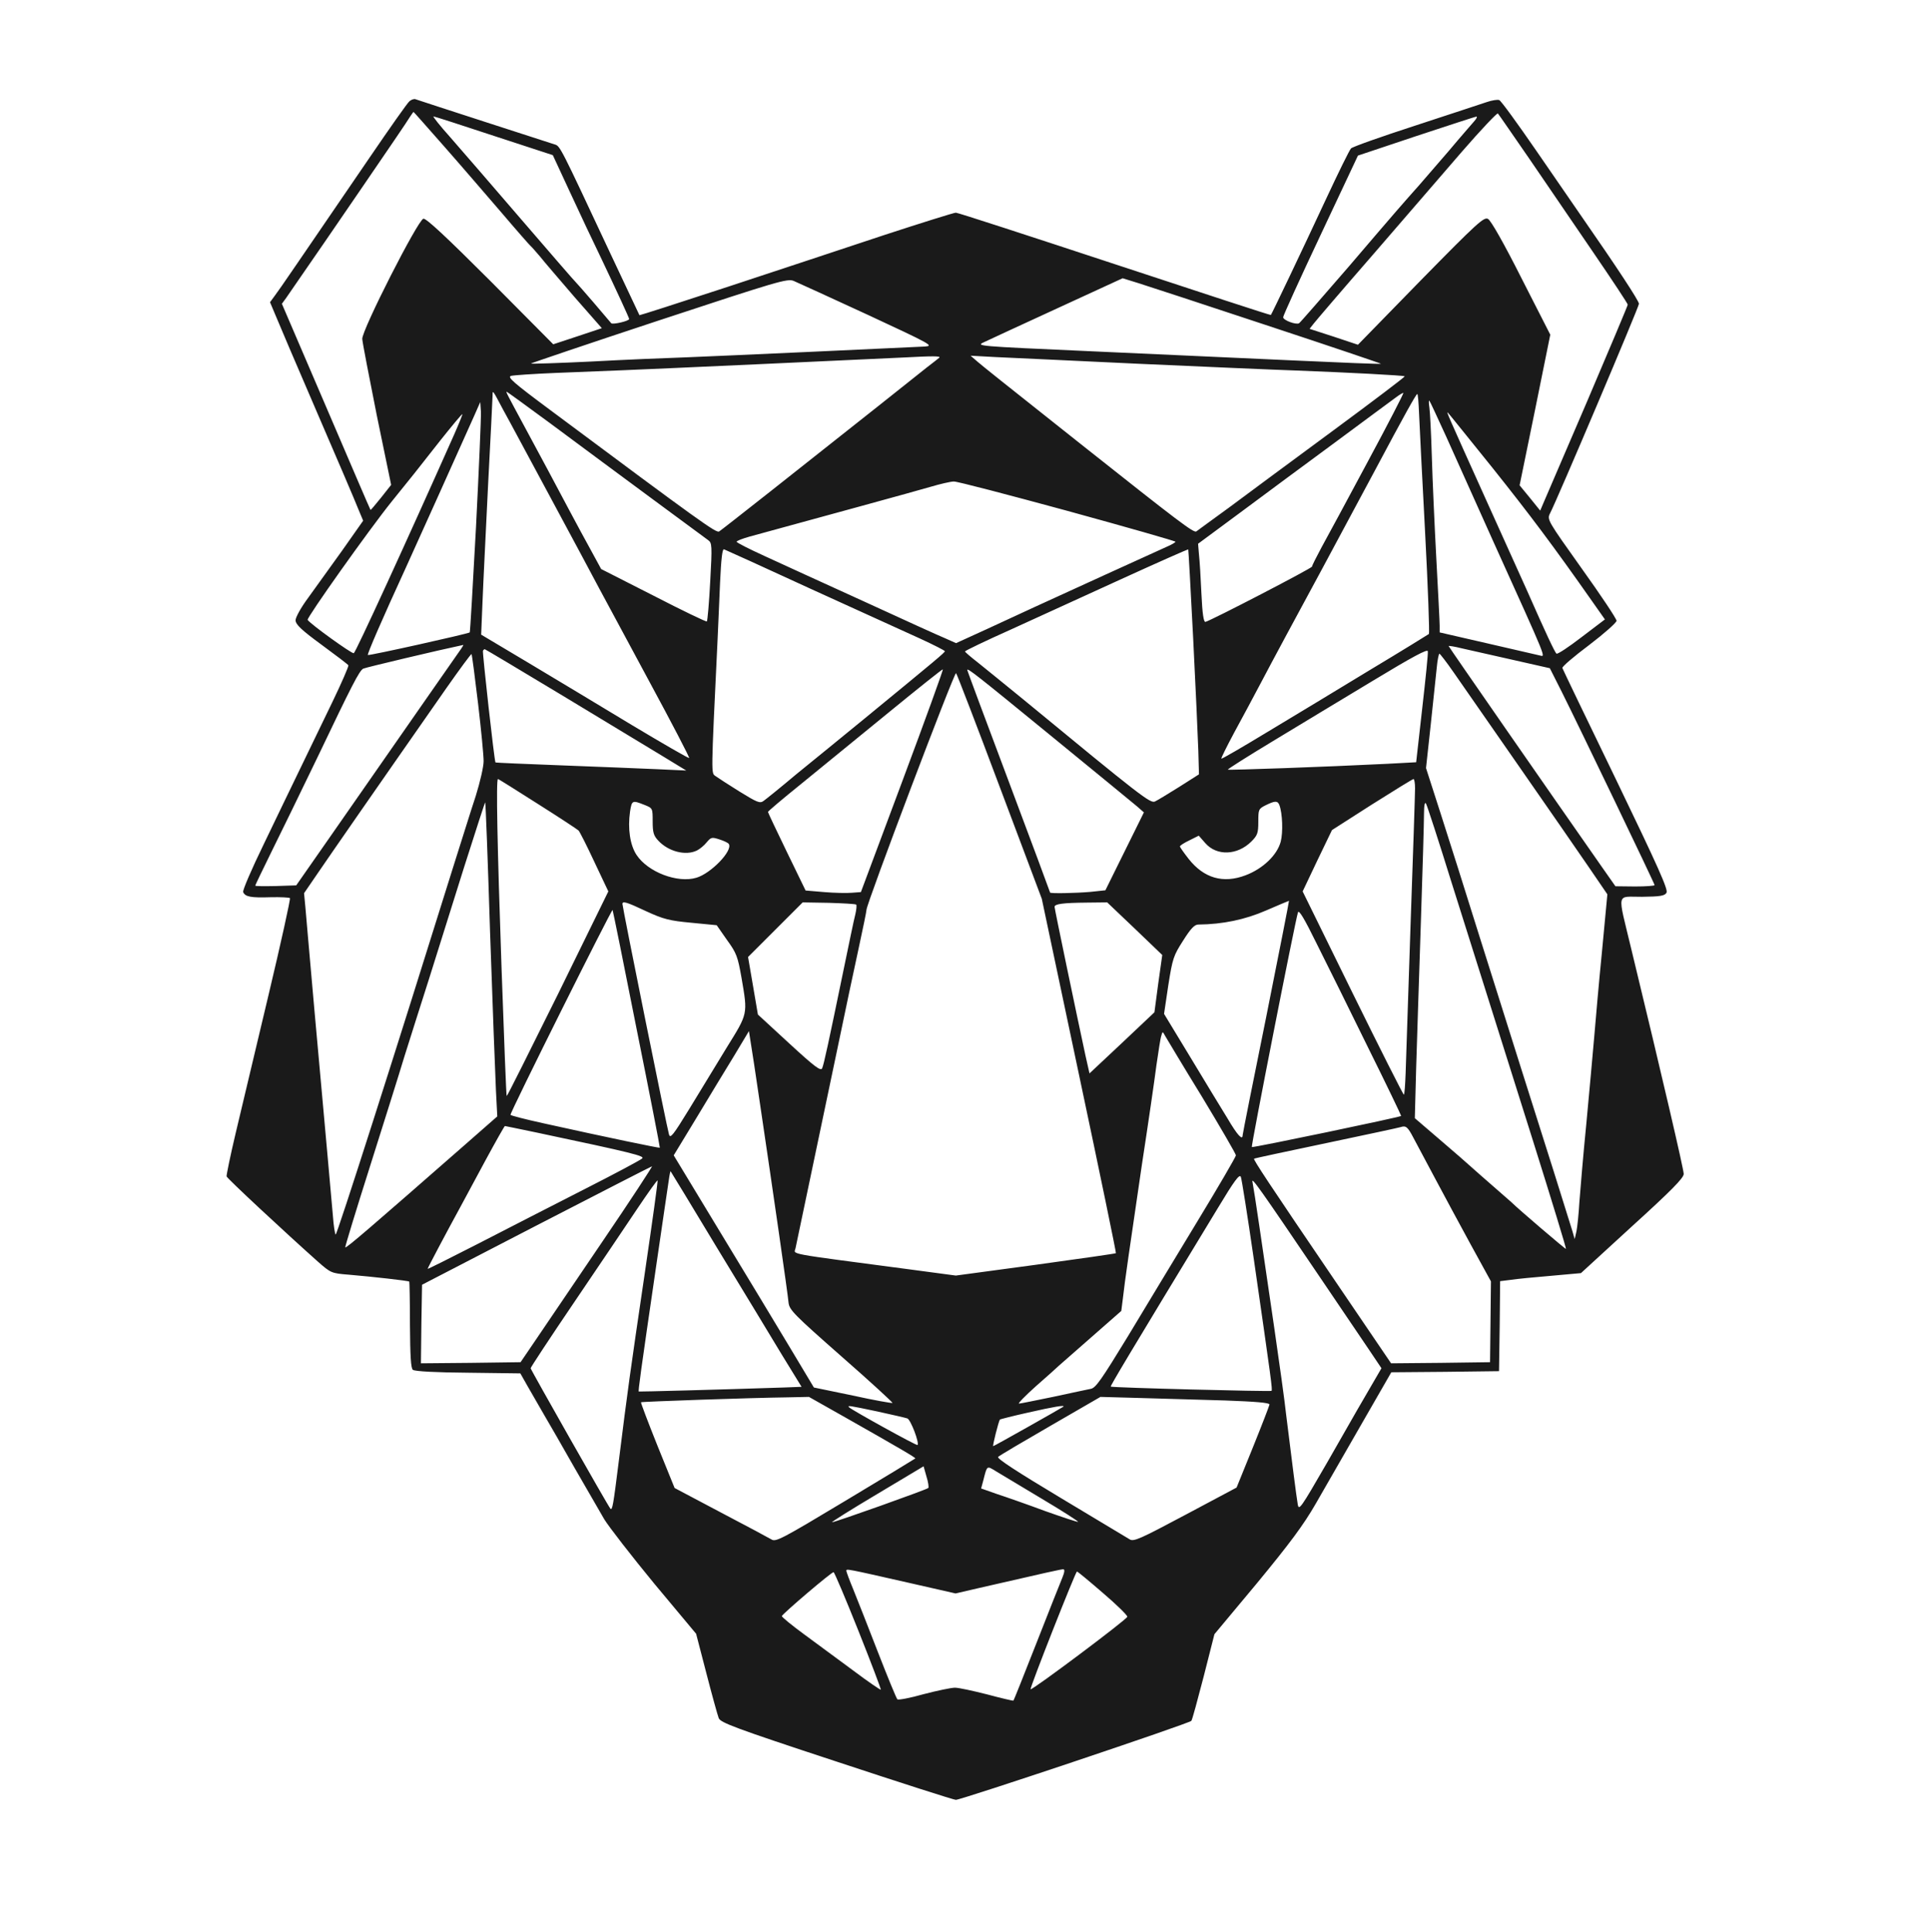<svg version="1.0" xmlns="http://www.w3.org/2000/svg"
     width="862pt" height="863pt" viewBox="0 0 862 863"
     preserveAspectRatio="xMidYMid meet">

  <g transform="translate(0,863) scale(0.1,-0.1)"
     fill="#1a1a1a" stroke="none">
    <path d="M1829 8178 c-9 -7 -89 -121 -179 -253 -324 -474 -400 -586 -422 -615
l-22 -30 24 -57 c13 -32 96 -227 185 -433 89 -206 172 -400 184 -431 l23 -55
-95 -135 c-53 -74 -121 -168 -151 -210 -32 -43 -56 -87 -56 -100 1 -19 26 -43
116 -109 64 -47 118 -88 120 -92 2 -4 -30 -78 -72 -165 -42 -87 -107 -221
-144 -298 -37 -77 -111 -229 -163 -338 -53 -109 -94 -204 -91 -212 9 -21 34
-26 123 -23 44 1 83 -1 86 -4 3 -3 -40 -199 -96 -434 -56 -236 -122 -512 -146
-614 -24 -101 -42 -189 -41 -195 3 -10 260 -249 408 -381 57 -50 60 -52 137
-58 106 -9 267 -27 271 -31 1 -1 3 -88 3 -193 1 -139 4 -194 13 -201 8 -7 106
-12 246 -13 l234 -3 34 -60 c19 -33 51 -89 72 -125 21 -36 82 -141 135 -235
54 -93 114 -198 134 -232 21 -34 121 -163 223 -287 l187 -224 46 -177 c25 -97
50 -187 55 -200 8 -20 70 -44 526 -194 284 -94 524 -171 533 -171 25 0 1045
342 1052 353 4 5 28 94 55 198 l48 189 191 229 c145 176 207 259 261 353 39
68 131 228 204 355 l134 233 241 2 240 3 3 201 2 201 48 6 c26 4 107 12 180
18 l133 12 229 210 c174 158 230 215 230 233 0 20 -95 430 -234 1004 -63 263
-69 233 48 234 80 1 101 4 109 18 9 13 -38 117 -225 505 -130 268 -238 493
-240 499 -2 6 52 52 120 103 67 51 122 100 122 108 0 9 -70 114 -156 234 -153
215 -155 218 -141 246 34 66 397 922 397 936 0 13 -95 158 -261 397 -25 36
-114 165 -197 286 -84 122 -158 224 -166 227 -7 3 -33 -1 -56 -9 -23 -8 -167
-55 -319 -105 -151 -49 -281 -95 -287 -102 -7 -7 -57 -109 -112 -227 -108
-232 -242 -513 -246 -517 -1 -2 -315 101 -697 227 -382 126 -701 230 -710 230
-8 0 -152 -45 -320 -100 -167 -56 -481 -159 -698 -231 -216 -71 -394 -128
-395 -127 -1 2 -60 127 -131 278 -223 476 -223 478 -248 485 -25 8 -606 196
-622 202 -6 2 -18 -2 -26 -9z m153 -200 c74 -84 189 -218 258 -298 68 -80 127
-147 131 -150 4 -3 22 -24 41 -46 18 -23 88 -104 154 -181 l122 -139 -108 -36
-109 -36 -281 283 c-195 195 -287 281 -299 278 -25 -6 -275 -498 -273 -537 1
-17 31 -171 65 -342 l64 -310 -45 -57 c-25 -31 -46 -56 -47 -55 -2 2 -91 210
-199 462 l-197 459 19 26 c10 14 43 62 73 106 31 44 148 215 261 380 113 165
212 310 219 323 8 12 15 22 16 22 1 0 62 -69 135 -152z m4849 -58 c73 -107
202 -296 286 -419 84 -123 153 -227 153 -232 0 -4 -82 -199 -181 -431 -100
-233 -188 -438 -196 -456 l-14 -33 -46 57 -46 56 69 337 68 336 -129 253 c-77
153 -136 257 -149 264 -18 10 -47 -16 -301 -275 l-280 -287 -108 36 -108 35
18 23 c10 13 128 151 263 306 135 156 314 364 399 462 85 98 158 175 161 171
4 -4 67 -96 141 -203z m-4625 103 l263 -86 77 -166 c42 -91 106 -227 142 -301
67 -141 122 -260 122 -265 0 -9 -73 -26 -80 -19 -4 5 -40 47 -80 94 -40 47
-76 87 -79 90 -4 3 -113 129 -243 280 -130 151 -273 317 -318 368 -45 50 -78
92 -74 92 4 0 125 -39 270 -87z m4378 65 c-11 -13 -63 -72 -114 -133 -52 -60
-112 -130 -134 -155 -66 -74 -91 -102 -313 -362 -117 -135 -216 -249 -221
-252 -14 -8 -72 14 -71 27 0 7 75 172 167 367 l167 355 260 87 c143 47 264 87
269 87 5 1 1 -9 -10 -21z m-2709 -864 c286 -133 297 -139 255 -142 -98 -5
-905 -42 -1060 -48 -91 -3 -284 -11 -430 -19 -146 -7 -267 -11 -269 -9 -1 1
255 88 570 192 531 175 576 189 604 177 17 -7 165 -75 330 -151z m1788 -49
c279 -92 506 -169 505 -170 -2 -2 -178 5 -393 15 -214 10 -621 28 -904 41
-514 23 -514 23 -475 41 22 10 169 79 329 152 l289 133 71 -22 c38 -12 298
-97 578 -190z m-1468 -143 c-6 -5 -30 -24 -55 -43 -25 -20 -121 -96 -215 -171
-344 -273 -700 -554 -713 -562 -13 -8 -75 36 -754 542 -167 124 -194 148 -175
153 12 3 101 9 197 13 96 4 231 9 300 12 133 5 1154 52 1255 57 131 7 169 7
160 -1z m890 -27 c292 -13 607 -27 700 -30 238 -9 485 -22 489 -26 2 -2 -143
-112 -322 -244 -179 -132 -386 -285 -461 -341 -75 -55 -142 -103 -148 -108
-12 -7 -78 43 -508 384 -377 299 -442 351 -470 375 l-30 26 110 -6 c61 -3 349
-16 640 -30z m-2838 -205 c23 -41 118 -219 213 -395 95 -176 192 -358 217
-405 25 -47 127 -235 225 -418 99 -183 178 -335 176 -338 -3 -2 -117 64 -254
146 -137 83 -345 208 -462 278 l-213 127 6 145 c3 80 15 316 25 525 11 209 20
389 20 399 0 25 0 25 47 -64z m205 -57 c312 -232 692 -512 711 -526 17 -12 18
-24 9 -185 -5 -95 -12 -175 -15 -178 -2 -3 -110 49 -238 115 l-234 119 -43 79
c-24 43 -68 125 -99 183 -69 130 -118 222 -198 370 -83 154 -86 160 -82 160 2
0 87 -62 189 -137z m3657 -175 c-89 -167 -182 -338 -206 -382 -23 -43 -43 -82
-43 -87 0 -7 -447 -239 -476 -247 -8 -2 -14 36 -18 125 -3 70 -8 150 -11 176
l-4 48 192 142 c106 79 298 221 427 316 129 96 249 184 265 196 17 13 32 21
33 20 2 -2 -69 -140 -159 -307z m229 214 c2 -48 14 -287 27 -532 13 -245 20
-448 17 -452 -4 -3 -122 -76 -262 -160 -140 -85 -346 -210 -458 -277 -112 -68
-205 -122 -207 -120 -2 2 24 54 56 114 33 61 90 166 126 235 36 69 156 292
266 495 109 204 216 402 236 440 133 250 186 345 191 345 3 0 6 -39 8 -88z
m121 -102 c38 -85 133 -297 211 -470 247 -546 233 -513 207 -508 -12 3 -118
27 -234 54 l-213 49 0 30 c0 16 -7 152 -15 300 -8 149 -17 353 -20 455 -3 102
-8 201 -11 220 -3 19 -3 33 0 30 3 -3 36 -75 75 -160z m-4333 -404 c-14 -257
-26 -469 -28 -471 -6 -6 -451 -105 -455 -101 -4 3 63 158 170 391 49 108 238
527 306 680 l26 59 3 -44 c1 -25 -9 -256 -22 -514z m4540 264 c169 -212 271
-348 445 -596 l57 -81 -104 -79 c-57 -44 -107 -77 -112 -74 -7 4 -49 94 -131
280 -21 47 -100 222 -176 390 -184 408 -188 417 -177 405 5 -5 94 -116 198
-245z m-4638 148 c-209 -470 -440 -974 -448 -976 -9 -3 -195 131 -206 149 -5
9 273 401 375 528 93 115 102 126 218 274 51 64 95 117 98 117 2 0 -15 -42
-37 -92z m2739 -340 c266 -73 483 -135 483 -138 0 -3 -17 -13 -38 -22 -20 -9
-145 -66 -277 -126 -132 -60 -274 -125 -315 -144 -41 -19 -137 -63 -212 -98
l-138 -63 -47 21 c-27 11 -192 86 -368 167 -176 80 -375 171 -442 202 -68 31
-123 59 -123 63 0 4 26 14 58 23 311 85 743 203 807 222 44 13 91 24 105 24
14 1 242 -59 507 -131z m-1147 -348 c206 -94 426 -194 488 -222 61 -28 112
-54 112 -57 0 -6 -36 -36 -360 -302 -96 -79 -233 -190 -304 -248 -70 -59 -136
-112 -146 -119 -16 -12 -29 -6 -107 42 -48 30 -96 61 -107 69 -20 15 -21 -13
9 612 2 55 8 169 11 253 5 106 10 152 18 148 6 -2 180 -81 386 -176z m1709
-220 c11 -217 21 -443 23 -502 l3 -107 -88 -56 c-48 -30 -97 -60 -108 -65 -20
-11 -60 20 -594 460 -77 63 -166 135 -197 160 -32 25 -58 47 -58 50 0 3 91 47
203 97 111 51 335 153 497 227 162 74 296 133 297 132 1 -1 11 -179 22 -396z
m-3270 -49 c-74 -106 -105 -150 -586 -841 l-150 -215 -91 -3 c-51 -1 -92 -1
-92 2 0 2 32 69 71 148 39 79 132 269 206 423 157 329 187 387 205 398 9 5
342 84 447 106 2 1 -3 -8 -10 -18z m4695 -48 l168 -38 53 -105 c76 -152 415
-857 415 -864 0 -3 -39 -6 -87 -6 l-88 1 -61 87 c-230 329 -684 983 -684 986
0 2 26 -2 58 -10 31 -7 133 -30 226 -51z m-402 -218 l-27 -240 -130 -7 c-281
-14 -707 -29 -711 -26 -2 2 88 59 199 126 111 67 312 189 447 270 180 109 246
144 247 133 2 -9 -10 -124 -25 -256z m-3840 58 c189 -114 390 -236 448 -271
l105 -64 -130 6 c-71 3 -263 11 -425 17 -162 6 -296 12 -297 13 -5 4 -59 492
-56 499 2 4 6 7 8 7 2 0 158 -93 347 -207z m-377 -34 c14 -118 25 -234 25
-259 0 -25 -16 -94 -35 -155 -20 -60 -64 -202 -100 -315 -257 -824 -520 -1648
-526 -1645 -3 3 -9 39 -12 82 -4 43 -16 179 -27 303 -41 452 -80 887 -85 950
-3 36 -8 93 -11 127 l-6 63 63 92 c56 82 229 332 574 826 59 84 109 152 111
150 2 -2 15 -101 29 -219z m4357 138 c31 -45 162 -233 290 -417 128 -184 270
-389 315 -455 l82 -120 -24 -255 c-14 -140 -29 -313 -35 -385 -6 -71 -22 -245
-35 -385 -14 -140 -27 -298 -31 -350 -3 -52 -9 -111 -13 -130 l-8 -35 -10 35
c-11 37 -130 416 -238 755 -35 110 -113 360 -175 555 -61 195 -140 446 -176
557 l-65 202 21 193 c11 106 23 221 27 256 3 34 9 62 12 62 3 -1 32 -38 63
-83z m-2461 -484 l-186 -498 -40 -3 c-22 -2 -78 -1 -124 3 l-83 7 -84 173
c-46 95 -84 175 -84 178 0 3 66 59 148 125 81 66 255 208 387 316 132 108 242
196 246 196 3 0 -78 -224 -180 -497z m657 205 c196 -160 371 -304 389 -319
l32 -28 -86 -174 -86 -174 -66 -7 c-69 -6 -181 -8 -181 -3 0 2 -83 225 -185
497 -102 271 -185 495 -185 497 0 11 44 -24 368 -289z m-223 -233 l188 -500
167 -790 c92 -434 166 -792 164 -793 -1 -2 -163 -25 -359 -52 l-356 -48 -217
29 c-552 73 -505 64 -499 93 6 27 108 514 187 891 33 160 76 362 95 449 19 88
35 165 35 172 0 27 393 1065 400 1057 4 -4 92 -233 195 -508z m-2063 -76 c95
-60 177 -114 182 -119 5 -5 37 -68 71 -141 l62 -131 -225 -459 c-125 -252
-227 -457 -229 -455 -2 1 -12 259 -23 572 -19 547 -25 844 -16 844 3 0 82 -50
178 -111z m3918 69 c0 -24 -9 -297 -20 -608 -10 -311 -20 -609 -22 -662 -2
-54 -5 -98 -8 -98 -3 0 -106 204 -229 454 l-223 454 65 137 66 137 178 114
c98 62 181 113 186 114 4 0 7 -19 7 -42z m-4131 -649 c11 -321 23 -636 26
-700 l6 -116 -147 -129 c-419 -367 -529 -462 -532 -456 -1 4 48 165 109 357
61 193 131 415 155 495 25 80 75 237 111 350 35 113 106 336 156 497 51 160
93 290 94 289 2 -1 12 -265 22 -587z m688 576 c38 -15 38 -15 38 -74 0 -49 4
-64 25 -86 45 -49 123 -69 173 -44 12 6 32 22 43 36 20 24 24 24 58 13 19 -6
38 -15 41 -20 19 -30 -80 -132 -145 -151 -84 -25 -216 25 -267 102 -29 44 -40
117 -29 194 8 50 10 51 63 30z m2837 -1 c14 -37 17 -122 6 -164 -16 -60 -80
-121 -157 -150 -100 -38 -186 -13 -254 73 -21 27 -39 52 -39 56 0 4 19 16 42
27 l42 21 29 -33 c51 -59 144 -55 206 7 27 27 31 37 31 88 0 55 1 58 33 74 41
20 53 21 61 1z m770 -349 c121 -385 155 -490 364 -1155 82 -261 148 -477 146
-479 -2 -2 -213 178 -244 209 -3 3 -39 34 -80 70 -41 36 -86 75 -100 88 -14
13 -76 67 -138 120 l-113 97 6 225 c4 124 13 416 21 650 8 234 14 452 14 485
0 38 4 55 9 45 5 -8 57 -168 115 -355z m-829 -599 c-58 -285 -105 -522 -105
-527 0 -25 -23 -1 -67 74 -28 45 -103 169 -167 275 l-117 193 19 128 c19 120
23 132 66 199 34 54 51 72 68 72 109 1 209 22 303 63 55 24 101 43 102 43 1
-1 -45 -235 -102 -520z m-2768 473 c76 -35 103 -42 201 -51 l113 -11 46 -66
c43 -59 48 -74 65 -170 28 -163 29 -157 -66 -310 -46 -75 -121 -198 -167 -274
-73 -119 -85 -134 -91 -115 -8 24 -208 1015 -208 1030 0 14 18 9 107 -33z
m937 30 c3 -2 1 -23 -4 -44 -6 -22 -30 -139 -55 -260 -65 -315 -85 -408 -93
-427 -6 -14 -33 6 -147 111 l-140 129 -22 129 -22 128 122 122 122 122 117 -2
c65 -2 120 -5 122 -8z m1244 -107 l123 -118 -18 -128 -17 -128 -145 -137 -145
-136 -18 80 c-37 171 -138 655 -138 664 0 13 37 18 145 19 l90 1 123 -117z
m-2224 -452 c58 -288 104 -525 103 -527 -3 -2 -235 46 -519 109 -82 18 -148
35 -148 38 0 15 454 924 456 915 2 -5 51 -246 108 -535z m3266 -79 c83 -167
149 -305 148 -306 -7 -6 -663 -143 -667 -139 -4 4 192 1002 206 1048 4 14 28
-26 84 -140 44 -87 147 -296 229 -463z m-2715 -256 c56 -377 124 -847 127
-885 4 -32 26 -54 236 -239 128 -112 230 -206 228 -208 -2 -2 -82 12 -177 33
l-174 36 -106 177 c-58 97 -199 330 -313 518 l-207 342 102 168 c56 93 131
217 168 277 l66 110 7 -45 c4 -24 24 -152 43 -284z m1972 38 c84 -139 153
-258 153 -264 0 -6 -78 -140 -174 -298 -95 -157 -235 -388 -310 -513 -116
-190 -142 -228 -164 -232 -15 -3 -91 -19 -169 -36 -78 -16 -146 -30 -152 -30
-6 0 28 35 76 78 48 42 95 84 103 92 9 8 75 66 147 129 l131 115 7 55 c9 81
30 223 85 598 28 182 57 382 65 445 9 62 18 122 22 132 5 19 6 19 16 0 6 -10
79 -133 164 -271z m-2971 -162 c435 -92 485 -105 472 -116 -7 -7 -125 -70
-263 -140 -137 -70 -350 -179 -472 -242 -123 -63 -223 -113 -223 -111 0 4 83
161 147 278 16 30 67 124 112 208 45 83 84 152 86 152 1 0 65 -13 141 -29z
m3917 -24 c15 -28 59 -110 97 -182 38 -71 109 -204 159 -295 l90 -164 -2 -181
-2 -180 -221 -3 -221 -2 -239 352 c-314 462 -377 558 -373 562 2 2 148 33 324
70 176 37 325 69 330 71 24 8 32 2 58 -48z m-3623 -464 c-126 -186 -260 -383
-297 -438 l-68 -100 -223 -3 -222 -2 2 176 3 175 510 264 c281 145 513 264
517 265 3 0 -96 -152 -222 -337z m510 -23 c112 -184 243 -400 291 -480 l89
-145 -78 -3 c-300 -10 -647 -19 -649 -18 -3 3 7 77 77 556 28 190 53 364 57
388 3 23 7 41 8 40 2 -2 94 -154 205 -338z m2400 -55 c78 -541 84 -584 79
-588 -5 -4 -712 14 -718 19 -3 2 81 143 478 797 74 123 97 154 103 140 4 -10
30 -175 58 -368z m295 -80 c93 -137 193 -285 222 -328 l53 -79 -18 -31 c-55
-94 -113 -194 -225 -391 -119 -206 -126 -216 -131 -185 -6 35 -25 183 -51 394
-7 66 -32 244 -54 395 -22 151 -52 354 -66 450 -14 96 -28 186 -31 200 -6 26
31 -26 301 -425z m-3015 19 c-66 -447 -77 -526 -116 -839 -25 -200 -29 -224
-38 -214 -10 11 -356 621 -356 627 0 4 88 138 196 297 108 160 235 347 282
418 47 70 87 126 89 124 2 -2 -24 -188 -57 -413z m894 -645 c247 -140 317
-181 314 -184 -2 -2 -142 -87 -312 -189 -283 -170 -311 -185 -330 -173 -12 7
-114 62 -227 121 l-206 109 -77 190 c-42 105 -75 192 -73 193 3 3 493 20 656
22 l94 2 161 -91z m1699 75 c135 -5 197 -10 197 -18 -1 -6 -34 -92 -74 -191
l-73 -180 -229 -122 c-203 -108 -231 -121 -249 -109 -11 7 -150 90 -308 185
-195 117 -286 176 -279 183 6 6 111 68 234 139 l223 129 180 -5 c99 -3 269 -8
378 -11z m-1555 -49 c64 -14 125 -28 134 -31 15 -4 55 -110 46 -119 -4 -4
-293 156 -305 168 -10 10 -3 9 125 -18z m831 21 c-8 -6 -309 -176 -313 -176
-4 0 24 111 30 119 1 1 58 16 126 31 114 26 167 35 157 26z m-603 -363 c-7 -7
-416 -153 -430 -153 -5 0 84 56 200 125 l209 125 13 -46 c8 -25 11 -48 8 -51z
m507 -48 c91 -54 164 -101 162 -103 -2 -2 -68 20 -147 48 -78 29 -175 63 -215
76 l-71 25 10 37 c17 67 15 65 56 40 21 -13 113 -68 205 -123z m-596 -375
l211 -48 99 23 c313 72 372 85 382 85 7 0 6 -13 -4 -37 -9 -21 -61 -153 -116
-293 -55 -140 -101 -256 -103 -257 -1 -1 -54 11 -117 28 -63 16 -127 30 -144
30 -16 0 -79 -13 -140 -29 -60 -17 -113 -27 -117 -23 -4 3 -43 98 -87 211 -44
113 -93 239 -110 280 -17 41 -31 79 -31 83 0 10 -1 10 277 -53z m-223 -215
c57 -143 102 -262 100 -263 -1 -2 -56 35 -121 84 -65 48 -164 121 -221 163
-56 41 -101 78 -100 82 6 13 223 198 231 196 4 -1 54 -119 111 -262z m1091
170 c61 -52 110 -100 110 -107 0 -11 -426 -330 -432 -324 -5 4 201 526 207
526 3 0 55 -43 115 -95z"/>
  </g>
</svg>
